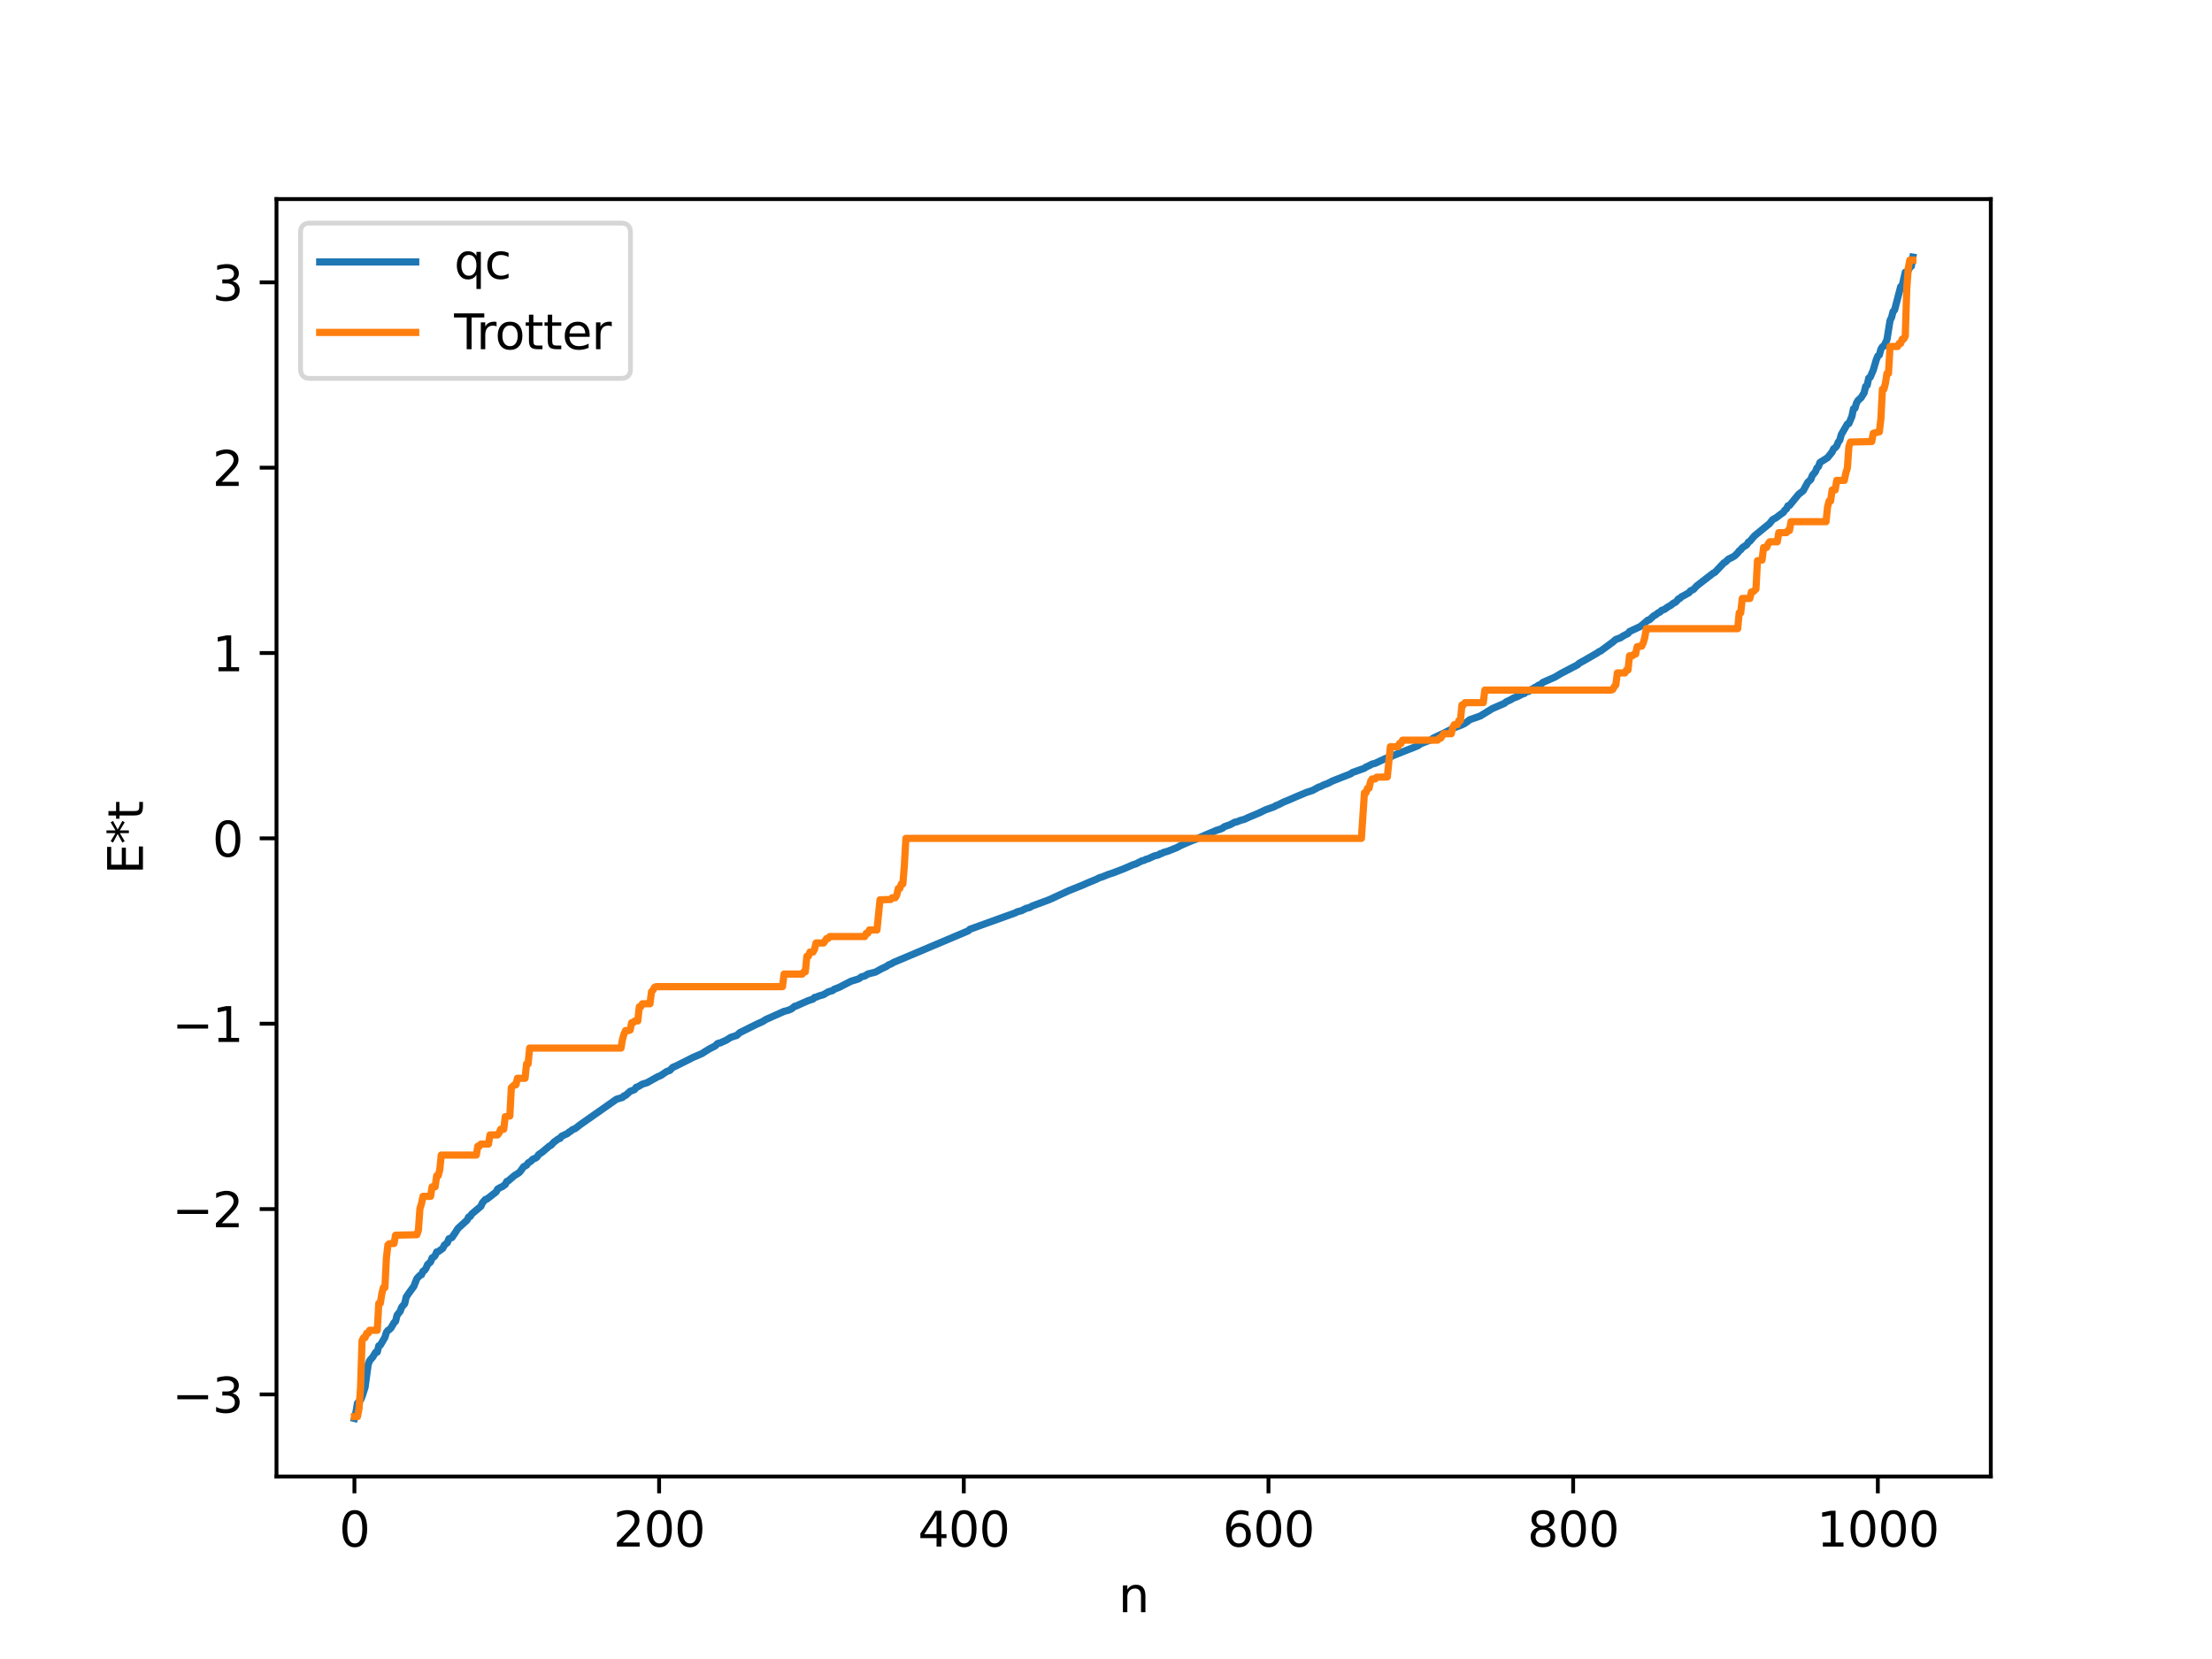 <?xml version="1.0" encoding="utf-8" standalone="no"?>
<!DOCTYPE svg PUBLIC "-//W3C//DTD SVG 1.1//EN"
  "http://www.w3.org/Graphics/SVG/1.1/DTD/svg11.dtd">
<svg xmlns:xlink="http://www.w3.org/1999/xlink" width="460.8pt" height="345.6pt" viewBox="0 0 460.8 345.6" xmlns="http://www.w3.org/2000/svg" version="1.1">
 <defs>
  <style type="text/css">*{stroke-linejoin: round; stroke-linecap: butt}</style>
 </defs>
 <g id="figure_1">
  <g id="patch_1">
   <path d="M 0 345.6 
L 460.8 345.6 
L 460.8 0 
L 0 0 
z
" style="fill: #ffffff"/>
  </g>
  <g id="axes_1">
   <g id="patch_2">
    <path d="M 57.6 307.584 
L 414.72 307.584 
L 414.72 41.472 
L 57.6 41.472 
z
" style="fill: #ffffff"/>
   </g>
   <g id="matplotlib.axis_1">
    <g id="xtick_1">
     <g id="line2d_1">
      <defs>
       <path id="mdaf473a355" d="M 0 0 
L 0 3.5 
" style="stroke: #000000; stroke-width: 0.8"/>
      </defs>
      <g>
       <use xlink:href="#mdaf473a355" x="73.833" y="307.584" style="stroke: #000000; stroke-width: 0.8"/>
      </g>
     </g>
     <g id="text_1">
      <!-- 0 -->
      <g transform="translate(70.651 322.182) scale(0.1 -0.1)">
       <defs>
        <path id="DejaVuSans-30" d="M 2034 4250 
Q 1547 4250 1301 3770 
Q 1056 3291 1056 2328 
Q 1056 1369 1301 889 
Q 1547 409 2034 409 
Q 2525 409 2770 889 
Q 3016 1369 3016 2328 
Q 3016 3291 2770 3770 
Q 2525 4250 2034 4250 
z
M 2034 4750 
Q 2819 4750 3233 4129 
Q 3647 3509 3647 2328 
Q 3647 1150 3233 529 
Q 2819 -91 2034 -91 
Q 1250 -91 836 529 
Q 422 1150 422 2328 
Q 422 3509 836 4129 
Q 1250 4750 2034 4750 
z
" transform="scale(0.016)"/>
       </defs>
       <use xlink:href="#DejaVuSans-30"/>
      </g>
     </g>
    </g>
    <g id="xtick_2">
     <g id="line2d_2">
      <g>
       <use xlink:href="#mdaf473a355" x="137.304" y="307.584" style="stroke: #000000; stroke-width: 0.8"/>
      </g>
     </g>
     <g id="text_2">
      <!-- 200 -->
      <g transform="translate(127.76 322.182) scale(0.1 -0.1)">
       <defs>
        <path id="DejaVuSans-32" d="M 1228 531 
L 3431 531 
L 3431 0 
L 469 0 
L 469 531 
Q 828 903 1448 1529 
Q 2069 2156 2228 2338 
Q 2531 2678 2651 2914 
Q 2772 3150 2772 3378 
Q 2772 3750 2511 3984 
Q 2250 4219 1831 4219 
Q 1534 4219 1204 4116 
Q 875 4013 500 3803 
L 500 4441 
Q 881 4594 1212 4672 
Q 1544 4750 1819 4750 
Q 2544 4750 2975 4387 
Q 3406 4025 3406 3419 
Q 3406 3131 3298 2873 
Q 3191 2616 2906 2266 
Q 2828 2175 2409 1742 
Q 1991 1309 1228 531 
z
" transform="scale(0.016)"/>
       </defs>
       <use xlink:href="#DejaVuSans-32"/>
       <use xlink:href="#DejaVuSans-30" x="63.623"/>
       <use xlink:href="#DejaVuSans-30" x="127.246"/>
      </g>
     </g>
    </g>
    <g id="xtick_3">
     <g id="line2d_3">
      <g>
       <use xlink:href="#mdaf473a355" x="200.775" y="307.584" style="stroke: #000000; stroke-width: 0.8"/>
      </g>
     </g>
     <g id="text_3">
      <!-- 400 -->
      <g transform="translate(191.231 322.182) scale(0.1 -0.1)">
       <defs>
        <path id="DejaVuSans-34" d="M 2419 4116 
L 825 1625 
L 2419 1625 
L 2419 4116 
z
M 2253 4666 
L 3047 4666 
L 3047 1625 
L 3713 1625 
L 3713 1100 
L 3047 1100 
L 3047 0 
L 2419 0 
L 2419 1100 
L 313 1100 
L 313 1709 
L 2253 4666 
z
" transform="scale(0.016)"/>
       </defs>
       <use xlink:href="#DejaVuSans-34"/>
       <use xlink:href="#DejaVuSans-30" x="63.623"/>
       <use xlink:href="#DejaVuSans-30" x="127.246"/>
      </g>
     </g>
    </g>
    <g id="xtick_4">
     <g id="line2d_4">
      <g>
       <use xlink:href="#mdaf473a355" x="264.246" y="307.584" style="stroke: #000000; stroke-width: 0.8"/>
      </g>
     </g>
     <g id="text_4">
      <!-- 600 -->
      <g transform="translate(254.702 322.182) scale(0.1 -0.1)">
       <defs>
        <path id="DejaVuSans-36" d="M 2113 2584 
Q 1688 2584 1439 2293 
Q 1191 2003 1191 1497 
Q 1191 994 1439 701 
Q 1688 409 2113 409 
Q 2538 409 2786 701 
Q 3034 994 3034 1497 
Q 3034 2003 2786 2293 
Q 2538 2584 2113 2584 
z
M 3366 4563 
L 3366 3988 
Q 3128 4100 2886 4159 
Q 2644 4219 2406 4219 
Q 1781 4219 1451 3797 
Q 1122 3375 1075 2522 
Q 1259 2794 1537 2939 
Q 1816 3084 2150 3084 
Q 2853 3084 3261 2657 
Q 3669 2231 3669 1497 
Q 3669 778 3244 343 
Q 2819 -91 2113 -91 
Q 1303 -91 875 529 
Q 447 1150 447 2328 
Q 447 3434 972 4092 
Q 1497 4750 2381 4750 
Q 2619 4750 2861 4703 
Q 3103 4656 3366 4563 
z
" transform="scale(0.016)"/>
       </defs>
       <use xlink:href="#DejaVuSans-36"/>
       <use xlink:href="#DejaVuSans-30" x="63.623"/>
       <use xlink:href="#DejaVuSans-30" x="127.246"/>
      </g>
     </g>
    </g>
    <g id="xtick_5">
     <g id="line2d_5">
      <g>
       <use xlink:href="#mdaf473a355" x="327.717" y="307.584" style="stroke: #000000; stroke-width: 0.8"/>
      </g>
     </g>
     <g id="text_5">
      <!-- 800 -->
      <g transform="translate(318.173 322.182) scale(0.1 -0.1)">
       <defs>
        <path id="DejaVuSans-38" d="M 2034 2216 
Q 1584 2216 1326 1975 
Q 1069 1734 1069 1313 
Q 1069 891 1326 650 
Q 1584 409 2034 409 
Q 2484 409 2743 651 
Q 3003 894 3003 1313 
Q 3003 1734 2745 1975 
Q 2488 2216 2034 2216 
z
M 1403 2484 
Q 997 2584 770 2862 
Q 544 3141 544 3541 
Q 544 4100 942 4425 
Q 1341 4750 2034 4750 
Q 2731 4750 3128 4425 
Q 3525 4100 3525 3541 
Q 3525 3141 3298 2862 
Q 3072 2584 2669 2484 
Q 3125 2378 3379 2068 
Q 3634 1759 3634 1313 
Q 3634 634 3220 271 
Q 2806 -91 2034 -91 
Q 1263 -91 848 271 
Q 434 634 434 1313 
Q 434 1759 690 2068 
Q 947 2378 1403 2484 
z
M 1172 3481 
Q 1172 3119 1398 2916 
Q 1625 2713 2034 2713 
Q 2441 2713 2670 2916 
Q 2900 3119 2900 3481 
Q 2900 3844 2670 4047 
Q 2441 4250 2034 4250 
Q 1625 4250 1398 4047 
Q 1172 3844 1172 3481 
z
" transform="scale(0.016)"/>
       </defs>
       <use xlink:href="#DejaVuSans-38"/>
       <use xlink:href="#DejaVuSans-30" x="63.623"/>
       <use xlink:href="#DejaVuSans-30" x="127.246"/>
      </g>
     </g>
    </g>
    <g id="xtick_6">
     <g id="line2d_6">
      <g>
       <use xlink:href="#mdaf473a355" x="391.188" y="307.584" style="stroke: #000000; stroke-width: 0.8"/>
      </g>
     </g>
     <g id="text_6">
      <!-- 1000 -->
      <g transform="translate(378.463 322.182) scale(0.1 -0.1)">
       <defs>
        <path id="DejaVuSans-31" d="M 794 531 
L 1825 531 
L 1825 4091 
L 703 3866 
L 703 4441 
L 1819 4666 
L 2450 4666 
L 2450 531 
L 3481 531 
L 3481 0 
L 794 0 
L 794 531 
z
" transform="scale(0.016)"/>
       </defs>
       <use xlink:href="#DejaVuSans-31"/>
       <use xlink:href="#DejaVuSans-30" x="63.623"/>
       <use xlink:href="#DejaVuSans-30" x="127.246"/>
       <use xlink:href="#DejaVuSans-30" x="190.869"/>
      </g>
     </g>
    </g>
    <g id="text_7">
     <!-- n -->
     <g transform="translate(232.991 335.861) scale(0.1 -0.1)">
      <defs>
       <path id="DejaVuSans-6e" d="M 3513 2113 
L 3513 0 
L 2938 0 
L 2938 2094 
Q 2938 2591 2744 2837 
Q 2550 3084 2163 3084 
Q 1697 3084 1428 2787 
Q 1159 2491 1159 1978 
L 1159 0 
L 581 0 
L 581 3500 
L 1159 3500 
L 1159 2956 
Q 1366 3272 1645 3428 
Q 1925 3584 2291 3584 
Q 2894 3584 3203 3211 
Q 3513 2838 3513 2113 
z
" transform="scale(0.016)"/>
      </defs>
      <use xlink:href="#DejaVuSans-6e"/>
     </g>
    </g>
   </g>
   <g id="matplotlib.axis_2">
    <g id="ytick_1">
     <g id="line2d_7">
      <defs>
       <path id="m0cc350281a" d="M 0 0 
L -3.5 0 
" style="stroke: #000000; stroke-width: 0.8"/>
      </defs>
      <g>
       <use xlink:href="#m0cc350281a" x="57.6" y="290.479" style="stroke: #000000; stroke-width: 0.8"/>
      </g>
     </g>
     <g id="text_8">
      <!-- −3 -->
      <g transform="translate(35.858 294.279) scale(0.1 -0.1)">
       <defs>
        <path id="DejaVuSans-2212" d="M 678 2272 
L 4684 2272 
L 4684 1741 
L 678 1741 
L 678 2272 
z
" transform="scale(0.016)"/>
        <path id="DejaVuSans-33" d="M 2597 2516 
Q 3050 2419 3304 2112 
Q 3559 1806 3559 1356 
Q 3559 666 3084 287 
Q 2609 -91 1734 -91 
Q 1441 -91 1130 -33 
Q 819 25 488 141 
L 488 750 
Q 750 597 1062 519 
Q 1375 441 1716 441 
Q 2309 441 2620 675 
Q 2931 909 2931 1356 
Q 2931 1769 2642 2001 
Q 2353 2234 1838 2234 
L 1294 2234 
L 1294 2753 
L 1863 2753 
Q 2328 2753 2575 2939 
Q 2822 3125 2822 3475 
Q 2822 3834 2567 4026 
Q 2313 4219 1838 4219 
Q 1578 4219 1281 4162 
Q 984 4106 628 3988 
L 628 4550 
Q 988 4650 1302 4700 
Q 1616 4750 1894 4750 
Q 2613 4750 3031 4423 
Q 3450 4097 3450 3541 
Q 3450 3153 3228 2886 
Q 3006 2619 2597 2516 
z
" transform="scale(0.016)"/>
       </defs>
       <use xlink:href="#DejaVuSans-2212"/>
       <use xlink:href="#DejaVuSans-33" x="83.789"/>
      </g>
     </g>
    </g>
    <g id="ytick_2">
     <g id="line2d_8">
      <g>
       <use xlink:href="#m0cc350281a" x="57.6" y="251.868" style="stroke: #000000; stroke-width: 0.8"/>
      </g>
     </g>
     <g id="text_9">
      <!-- −2 -->
      <g transform="translate(35.858 255.668) scale(0.1 -0.1)">
       <use xlink:href="#DejaVuSans-2212"/>
       <use xlink:href="#DejaVuSans-32" x="83.789"/>
      </g>
     </g>
    </g>
    <g id="ytick_3">
     <g id="line2d_9">
      <g>
       <use xlink:href="#m0cc350281a" x="57.6" y="213.258" style="stroke: #000000; stroke-width: 0.8"/>
      </g>
     </g>
     <g id="text_10">
      <!-- −1 -->
      <g transform="translate(35.858 217.057) scale(0.1 -0.1)">
       <use xlink:href="#DejaVuSans-2212"/>
       <use xlink:href="#DejaVuSans-31" x="83.789"/>
      </g>
     </g>
    </g>
    <g id="ytick_4">
     <g id="line2d_10">
      <g>
       <use xlink:href="#m0cc350281a" x="57.6" y="174.647" style="stroke: #000000; stroke-width: 0.8"/>
      </g>
     </g>
     <g id="text_11">
      <!-- 0 -->
      <g transform="translate(44.237 178.446) scale(0.1 -0.1)">
       <use xlink:href="#DejaVuSans-30"/>
      </g>
     </g>
    </g>
    <g id="ytick_5">
     <g id="line2d_11">
      <g>
       <use xlink:href="#m0cc350281a" x="57.6" y="136.036" style="stroke: #000000; stroke-width: 0.8"/>
      </g>
     </g>
     <g id="text_12">
      <!-- 1 -->
      <g transform="translate(44.237 139.835) scale(0.1 -0.1)">
       <use xlink:href="#DejaVuSans-31"/>
      </g>
     </g>
    </g>
    <g id="ytick_6">
     <g id="line2d_12">
      <g>
       <use xlink:href="#m0cc350281a" x="57.6" y="97.425" style="stroke: #000000; stroke-width: 0.8"/>
      </g>
     </g>
     <g id="text_13">
      <!-- 2 -->
      <g transform="translate(44.237 101.224) scale(0.1 -0.1)">
       <use xlink:href="#DejaVuSans-32"/>
      </g>
     </g>
    </g>
    <g id="ytick_7">
     <g id="line2d_13">
      <g>
       <use xlink:href="#m0cc350281a" x="57.6" y="58.814" style="stroke: #000000; stroke-width: 0.8"/>
      </g>
     </g>
     <g id="text_14">
      <!-- 3 -->
      <g transform="translate(44.237 62.613) scale(0.1 -0.1)">
       <use xlink:href="#DejaVuSans-33"/>
      </g>
     </g>
    </g>
    <g id="text_15">
     <!-- E*t -->
     <g transform="translate(29.778 182.148) rotate(-90) scale(0.1 -0.1)">
      <defs>
       <path id="DejaVuSans-45" d="M 628 4666 
L 3578 4666 
L 3578 4134 
L 1259 4134 
L 1259 2753 
L 3481 2753 
L 3481 2222 
L 1259 2222 
L 1259 531 
L 3634 531 
L 3634 0 
L 628 0 
L 628 4666 
z
" transform="scale(0.016)"/>
       <path id="DejaVuSans-2a" d="M 3009 3897 
L 1888 3291 
L 3009 2681 
L 2828 2375 
L 1778 3009 
L 1778 1831 
L 1422 1831 
L 1422 3009 
L 372 2375 
L 191 2681 
L 1313 3291 
L 191 3897 
L 372 4206 
L 1422 3572 
L 1422 4750 
L 1778 4750 
L 1778 3572 
L 2828 4206 
L 3009 3897 
z
" transform="scale(0.016)"/>
       <path id="DejaVuSans-74" d="M 1172 4494 
L 1172 3500 
L 2356 3500 
L 2356 3053 
L 1172 3053 
L 1172 1153 
Q 1172 725 1289 603 
Q 1406 481 1766 481 
L 2356 481 
L 2356 0 
L 1766 0 
Q 1100 0 847 248 
Q 594 497 594 1153 
L 594 3053 
L 172 3053 
L 172 3500 
L 594 3500 
L 594 4494 
L 1172 4494 
z
" transform="scale(0.016)"/>
      </defs>
      <use xlink:href="#DejaVuSans-45"/>
      <use xlink:href="#DejaVuSans-2a" x="63.184"/>
      <use xlink:href="#DejaVuSans-74" x="113.184"/>
     </g>
    </g>
   </g>
   <g id="line2d_14">
    <path d="M 73.833 295.488 
L 74.15 294.215 
L 74.467 292.308 
L 75.102 291.656 
L 75.42 290.947 
L 76.054 288.974 
L 76.689 284.277 
L 77.006 283.435 
L 77.641 282.712 
L 78.276 281.677 
L 78.593 281.658 
L 78.91 280.355 
L 79.228 280.217 
L 80.18 278.6 
L 80.497 277.555 
L 80.815 277.143 
L 81.132 276.959 
L 81.449 276.629 
L 82.084 275.539 
L 82.401 275.25 
L 82.719 273.975 
L 83.353 273.187 
L 83.671 272.315 
L 84.305 271.577 
L 84.623 270.188 
L 85.258 269.263 
L 86.21 267.967 
L 86.844 266.345 
L 87.479 265.679 
L 87.796 265.559 
L 88.114 264.829 
L 88.431 264.645 
L 88.748 264.211 
L 89.066 263.445 
L 89.7 262.877 
L 90.018 262.035 
L 90.335 261.878 
L 90.653 261.539 
L 90.97 260.799 
L 91.287 260.739 
L 92.239 260.055 
L 92.557 259.401 
L 93.191 258.874 
L 93.509 258.068 
L 94.143 257.812 
L 94.778 256.873 
L 95.413 255.894 
L 97.317 254.162 
L 97.634 253.509 
L 97.952 253.413 
L 98.269 252.902 
L 100.173 251.293 
L 100.491 250.578 
L 101.125 249.853 
L 101.443 249.784 
L 103.347 248.299 
L 103.664 247.702 
L 104.299 247.341 
L 104.616 247.21 
L 105.251 246.747 
L 105.568 246.12 
L 105.886 245.991 
L 107.155 244.901 
L 108.107 244.31 
L 108.424 243.97 
L 109.059 243.073 
L 109.694 242.73 
L 110.011 242.268 
L 110.646 241.867 
L 110.963 241.507 
L 111.598 241.238 
L 111.915 240.973 
L 112.233 240.488 
L 112.867 240.086 
L 114.454 238.741 
L 114.772 238.589 
L 115.406 237.915 
L 116.358 237.227 
L 116.676 237.144 
L 116.993 236.697 
L 118.262 236.107 
L 118.58 235.796 
L 118.897 235.656 
L 119.215 235.347 
L 119.849 235.09 
L 120.801 234.339 
L 128.418 228.994 
L 129.687 228.618 
L 130.005 228.272 
L 130.322 228.199 
L 131.274 227.333 
L 131.909 227.107 
L 132.226 226.95 
L 132.543 226.487 
L 132.861 226.41 
L 133.813 225.846 
L 134.765 225.562 
L 136.986 224.318 
L 137.621 224.063 
L 138.891 223.212 
L 139.525 222.991 
L 140.16 222.34 
L 140.795 222.075 
L 143.334 220.811 
L 144.286 220.315 
L 146.19 219.498 
L 147.777 218.501 
L 149.046 217.852 
L 149.363 217.478 
L 149.681 217.305 
L 149.998 217.277 
L 150.633 216.982 
L 151.267 216.703 
L 152.22 216.105 
L 153.489 215.692 
L 154.124 215.113 
L 157.615 213.372 
L 158.884 212.805 
L 159.519 212.393 
L 163.327 210.689 
L 164.279 210.433 
L 164.914 210.147 
L 165.548 209.626 
L 165.866 209.569 
L 166.5 209.272 
L 168.405 208.438 
L 169.357 208.134 
L 169.674 207.788 
L 169.991 207.731 
L 170.626 207.472 
L 171.578 207.193 
L 172.53 206.621 
L 173.482 206.339 
L 173.8 206.065 
L 174.752 205.708 
L 177.291 204.408 
L 178.877 203.916 
L 179.512 203.463 
L 180.147 203.327 
L 180.781 202.905 
L 182.368 202.504 
L 183.638 201.809 
L 184.59 201.363 
L 185.224 200.936 
L 185.542 200.845 
L 186.177 200.48 
L 201.727 193.9 
L 202.044 193.579 
L 211.565 190.145 
L 211.882 189.949 
L 212.834 189.701 
L 213.786 189.211 
L 214.421 189.082 
L 215.056 188.726 
L 218.547 187.436 
L 222.672 185.532 
L 225.529 184.388 
L 226.481 183.962 
L 228.385 183.176 
L 229.02 182.85 
L 229.654 182.662 
L 230.924 182.145 
L 231.876 181.836 
L 234.097 180.985 
L 236.001 180.151 
L 236.636 179.958 
L 237.905 179.309 
L 238.223 179.268 
L 238.858 178.958 
L 239.175 178.905 
L 240.444 178.313 
L 241.396 178.074 
L 241.714 177.83 
L 242.031 177.794 
L 242.348 177.589 
L 243.3 177.316 
L 245.205 176.551 
L 245.839 176.196 
L 246.791 175.767 
L 248.378 175.096 
L 249.013 174.873 
L 250.282 174.316 
L 250.917 174.033 
L 253.456 172.953 
L 254.091 172.771 
L 254.725 172.506 
L 255.043 172.223 
L 256.312 171.769 
L 257.264 171.256 
L 257.581 171.23 
L 258.534 170.857 
L 259.168 170.71 
L 260.12 170.267 
L 262.342 169.331 
L 263.611 168.712 
L 265.515 168.031 
L 265.833 167.785 
L 266.15 167.715 
L 267.42 167.076 
L 268.689 166.559 
L 269.958 166 
L 272.18 165.068 
L 272.815 164.866 
L 273.449 164.656 
L 274.719 163.957 
L 275.036 163.88 
L 275.671 163.55 
L 276.623 163.188 
L 277.575 162.698 
L 281.383 161.201 
L 281.7 160.941 
L 284.239 160.038 
L 284.557 159.79 
L 285.191 159.513 
L 285.826 159.173 
L 286.461 159.018 
L 288.682 157.979 
L 289.317 157.794 
L 289.634 157.713 
L 290.269 157.379 
L 295.347 155.371 
L 295.981 154.924 
L 297.886 154.19 
L 298.203 154.119 
L 298.52 153.792 
L 301.377 152.428 
L 302.963 151.594 
L 304.55 150.992 
L 305.185 150.665 
L 305.82 150.225 
L 306.137 149.938 
L 308.358 149.162 
L 310.897 147.603 
L 313.436 146.502 
L 313.753 146.214 
L 314.705 145.762 
L 315.34 145.393 
L 315.975 145.173 
L 317.244 144.547 
L 317.562 144.465 
L 317.879 144.143 
L 318.514 144.004 
L 318.831 143.707 
L 319.466 143.404 
L 319.783 143.162 
L 320.1 143.09 
L 320.418 142.79 
L 321.053 142.51 
L 321.37 142.174 
L 323.909 141.061 
L 325.178 140.3 
L 328.669 138.479 
L 328.986 138.159 
L 329.939 137.643 
L 332.795 135.991 
L 333.112 135.736 
L 333.429 135.633 
L 335.968 133.759 
L 336.603 133.207 
L 337.555 132.877 
L 338.19 132.452 
L 339.142 131.978 
L 339.459 131.563 
L 341.681 130.525 
L 342.633 129.747 
L 343.267 129.19 
L 343.585 129.133 
L 344.537 128.265 
L 344.854 128.121 
L 345.489 127.628 
L 345.806 127.508 
L 346.124 127.169 
L 346.758 126.932 
L 347.393 126.472 
L 348.028 126.111 
L 348.662 125.615 
L 348.98 125.497 
L 349.297 125.215 
L 349.615 124.778 
L 349.932 124.685 
L 350.249 124.345 
L 350.884 124.013 
L 351.519 123.652 
L 351.836 123.495 
L 352.153 123.087 
L 352.788 122.789 
L 353.423 122.082 
L 356.914 119.384 
L 357.231 119.245 
L 359.135 117.236 
L 359.453 117.073 
L 360.087 116.463 
L 360.722 116.166 
L 361.357 115.808 
L 361.991 115.189 
L 362.309 114.742 
L 362.626 114.539 
L 362.943 114.106 
L 363.896 113.47 
L 364.213 112.937 
L 364.53 112.759 
L 365.482 111.637 
L 368.656 109.041 
L 369.291 108.227 
L 369.925 107.903 
L 370.877 107.182 
L 371.512 106.737 
L 371.829 106.245 
L 372.147 106.021 
L 372.464 105.365 
L 372.781 105.305 
L 374.686 102.975 
L 375.638 102.233 
L 376.59 100.471 
L 377.224 99.881 
L 377.542 99.032 
L 378.177 98.286 
L 378.494 97.498 
L 378.811 97.213 
L 379.129 96.348 
L 380.715 95.342 
L 381.667 94.159 
L 381.985 93.467 
L 382.302 93.279 
L 382.62 92.896 
L 382.937 92.095 
L 383.254 91.719 
L 383.572 90.531 
L 384.841 88.327 
L 385.158 88.24 
L 385.793 86.717 
L 386.11 85.153 
L 386.428 85.049 
L 386.745 83.956 
L 387.062 83.419 
L 387.697 82.847 
L 388.332 81.831 
L 388.649 80.495 
L 388.967 80.256 
L 389.284 78.765 
L 389.601 78.577 
L 390.236 77.096 
L 390.871 74.923 
L 391.188 74.162 
L 391.505 73.935 
L 391.823 72.754 
L 392.14 72.232 
L 392.458 72.091 
L 393.092 70.737 
L 393.727 66.787 
L 394.044 66.124 
L 394.362 64.909 
L 394.679 64.573 
L 395.948 59.707 
L 396.266 59.495 
L 396.9 56.712 
L 397.218 56.603 
L 397.535 56.339 
L 397.853 55.694 
L 398.17 55.453 
L 398.487 53.568 
L 398.487 53.568 
" clip-path="url(#p7c22581630)" style="fill: none; stroke: #1f77b4; stroke-width: 1.5; stroke-linecap: square"/>
   </g>
   <g id="line2d_15">
    <path d="M 73.833 295.112 
L 74.467 295.112 
L 74.785 293.509 
L 75.102 289.219 
L 75.42 279.269 
L 75.737 278.659 
L 76.054 278.659 
L 76.372 277.758 
L 76.689 277.758 
L 77.006 277.12 
L 78.593 277.12 
L 78.91 271.507 
L 79.228 271.507 
L 79.545 269.475 
L 79.862 268.22 
L 80.18 268.22 
L 80.497 262.013 
L 80.815 259.33 
L 81.132 259.091 
L 82.084 259.041 
L 82.401 257.312 
L 86.844 257.214 
L 87.162 256.267 
L 87.479 251.77 
L 87.796 250.776 
L 88.114 249.219 
L 89.7 249.219 
L 90.018 247.229 
L 90.653 247.229 
L 90.97 244.918 
L 91.287 244.918 
L 91.605 243.714 
L 91.922 240.618 
L 99.221 240.618 
L 99.539 238.773 
L 99.856 238.773 
L 100.173 238.337 
L 101.76 238.337 
L 102.077 236.424 
L 103.664 236.424 
L 103.981 235.993 
L 104.299 235.247 
L 104.934 235.247 
L 105.251 232.624 
L 105.568 232.624 
L 105.886 232.492 
L 106.203 232.492 
L 106.52 226.573 
L 107.155 225.989 
L 107.472 225.989 
L 107.79 224.626 
L 109.377 224.626 
L 109.694 221.634 
L 110.011 221.634 
L 110.329 218.33 
L 129.37 218.33 
L 129.687 216.452 
L 130.005 215.37 
L 130.322 214.686 
L 130.957 214.686 
L 131.274 214.573 
L 131.591 213.037 
L 131.909 213.037 
L 132.226 212.686 
L 132.861 212.686 
L 133.178 209.729 
L 133.496 209.729 
L 133.813 209.11 
L 135.4 209.11 
L 135.717 206.588 
L 136.034 206.248 
L 136.352 205.679 
L 136.669 205.535 
L 163.01 205.535 
L 163.327 202.918 
L 167.135 202.918 
L 167.453 202.44 
L 167.77 202.44 
L 168.087 199.201 
L 168.405 199.201 
L 168.722 198.336 
L 169.357 198.336 
L 169.674 197.778 
L 169.991 196.442 
L 171.578 196.442 
L 172.213 195.5 
L 172.53 195.5 
L 172.848 195.1 
L 180.147 195.1 
L 180.464 194.412 
L 180.781 194.412 
L 181.099 193.737 
L 182.686 193.737 
L 183.32 187.441 
L 185.542 187.385 
L 185.859 187.019 
L 186.494 187.019 
L 186.811 186.467 
L 187.129 185.082 
L 187.446 185.082 
L 187.763 184.145 
L 188.081 184.145 
L 188.398 180.23 
L 188.715 174.647 
L 283.605 174.647 
L 284.239 165.149 
L 284.557 165.149 
L 284.874 164.211 
L 285.191 164.211 
L 285.509 162.827 
L 285.826 162.274 
L 286.461 162.274 
L 286.778 161.908 
L 289 161.852 
L 289.634 155.557 
L 291.221 155.557 
L 291.539 154.882 
L 291.856 154.882 
L 292.173 154.194 
L 299.472 154.194 
L 299.79 153.794 
L 300.107 153.794 
L 300.742 152.852 
L 302.329 152.852 
L 302.646 151.515 
L 302.963 150.957 
L 303.598 150.957 
L 303.915 150.093 
L 304.233 150.093 
L 304.55 146.854 
L 304.867 146.854 
L 305.185 146.375 
L 308.993 146.375 
L 309.31 143.758 
L 335.651 143.758 
L 335.968 143.614 
L 336.286 143.045 
L 336.603 142.705 
L 336.92 140.183 
L 338.507 140.183 
L 338.824 139.564 
L 339.142 139.564 
L 339.459 136.607 
L 340.094 136.607 
L 340.411 136.256 
L 340.729 136.256 
L 341.046 134.72 
L 341.681 134.607 
L 341.998 134.607 
L 342.315 133.924 
L 342.633 132.841 
L 342.95 130.964 
L 361.991 130.963 
L 362.309 127.659 
L 362.626 127.659 
L 362.943 124.668 
L 364.53 124.668 
L 364.848 123.305 
L 365.165 123.305 
L 365.8 122.72 
L 366.117 116.801 
L 366.434 116.801 
L 366.752 116.669 
L 367.069 116.669 
L 367.386 114.046 
L 368.021 114.046 
L 368.339 113.301 
L 368.656 112.869 
L 370.243 112.869 
L 370.56 110.957 
L 372.147 110.957 
L 372.464 110.52 
L 372.781 110.52 
L 373.099 108.675 
L 380.398 108.675 
L 380.715 105.579 
L 381.033 104.375 
L 381.35 104.375 
L 381.667 102.064 
L 382.302 102.064 
L 382.62 100.075 
L 384.206 100.075 
L 384.524 98.518 
L 384.841 97.524 
L 385.158 93.026 
L 385.476 92.079 
L 389.919 91.981 
L 390.236 90.252 
L 391.505 89.963 
L 391.823 87.28 
L 392.14 81.074 
L 392.458 81.074 
L 392.775 79.819 
L 393.092 77.787 
L 393.41 77.787 
L 393.727 72.174 
L 395.314 72.174 
L 395.631 71.536 
L 395.948 71.536 
L 396.266 70.634 
L 396.583 70.634 
L 396.9 70.024 
L 397.218 60.075 
L 397.535 55.785 
L 397.853 54.181 
L 398.487 54.181 
L 398.487 54.181 
" clip-path="url(#p7c22581630)" style="fill: none; stroke: #ff7f0e; stroke-width: 1.5; stroke-linecap: square"/>
   </g>
   <g id="patch_3">
    <path d="M 57.6 307.584 
L 57.6 41.472 
" style="fill: none; stroke: #000000; stroke-width: 0.8; stroke-linejoin: miter; stroke-linecap: square"/>
   </g>
   <g id="patch_4">
    <path d="M 414.72 307.584 
L 414.72 41.472 
" style="fill: none; stroke: #000000; stroke-width: 0.8; stroke-linejoin: miter; stroke-linecap: square"/>
   </g>
   <g id="patch_5">
    <path d="M 57.6 307.584 
L 414.72 307.584 
" style="fill: none; stroke: #000000; stroke-width: 0.8; stroke-linejoin: miter; stroke-linecap: square"/>
   </g>
   <g id="patch_6">
    <path d="M 57.6 41.472 
L 414.72 41.472 
" style="fill: none; stroke: #000000; stroke-width: 0.8; stroke-linejoin: miter; stroke-linecap: square"/>
   </g>
   <g id="legend_1">
    <g id="patch_7">
     <path d="M 64.6 78.828 
L 129.342 78.828 
Q 131.342 78.828 131.342 76.828 
L 131.342 48.472 
Q 131.342 46.472 129.342 46.472 
L 64.6 46.472 
Q 62.6 46.472 62.6 48.472 
L 62.6 76.828 
Q 62.6 78.828 64.6 78.828 
z
" style="fill: #ffffff; opacity: 0.8; stroke: #cccccc; stroke-linejoin: miter"/>
    </g>
    <g id="line2d_16">
     <path d="M 66.6 54.57 
L 76.6 54.57 
L 86.6 54.57 
" style="fill: none; stroke: #1f77b4; stroke-width: 1.5; stroke-linecap: square"/>
    </g>
    <g id="text_16">
     <!-- qc -->
     <g transform="translate(94.6 58.07) scale(0.1 -0.1)">
      <defs>
       <path id="DejaVuSans-71" d="M 947 1747 
Q 947 1113 1208 752 
Q 1469 391 1925 391 
Q 2381 391 2643 752 
Q 2906 1113 2906 1747 
Q 2906 2381 2643 2742 
Q 2381 3103 1925 3103 
Q 1469 3103 1208 2742 
Q 947 2381 947 1747 
z
M 2906 525 
Q 2725 213 2448 61 
Q 2172 -91 1784 -91 
Q 1150 -91 751 415 
Q 353 922 353 1747 
Q 353 2572 751 3078 
Q 1150 3584 1784 3584 
Q 2172 3584 2448 3432 
Q 2725 3281 2906 2969 
L 2906 3500 
L 3481 3500 
L 3481 -1331 
L 2906 -1331 
L 2906 525 
z
" transform="scale(0.016)"/>
       <path id="DejaVuSans-63" d="M 3122 3366 
L 3122 2828 
Q 2878 2963 2633 3030 
Q 2388 3097 2138 3097 
Q 1578 3097 1268 2742 
Q 959 2388 959 1747 
Q 959 1106 1268 751 
Q 1578 397 2138 397 
Q 2388 397 2633 464 
Q 2878 531 3122 666 
L 3122 134 
Q 2881 22 2623 -34 
Q 2366 -91 2075 -91 
Q 1284 -91 818 406 
Q 353 903 353 1747 
Q 353 2603 823 3093 
Q 1294 3584 2113 3584 
Q 2378 3584 2631 3529 
Q 2884 3475 3122 3366 
z
" transform="scale(0.016)"/>
      </defs>
      <use xlink:href="#DejaVuSans-71"/>
      <use xlink:href="#DejaVuSans-63" x="63.477"/>
     </g>
    </g>
    <g id="line2d_17">
     <path d="M 66.6 69.249 
L 76.6 69.249 
L 86.6 69.249 
" style="fill: none; stroke: #ff7f0e; stroke-width: 1.5; stroke-linecap: square"/>
    </g>
    <g id="text_17">
     <!-- Trotter -->
     <g transform="translate(94.6 72.749) scale(0.1 -0.1)">
      <defs>
       <path id="DejaVuSans-54" d="M -19 4666 
L 3928 4666 
L 3928 4134 
L 2272 4134 
L 2272 0 
L 1638 0 
L 1638 4134 
L -19 4134 
L -19 4666 
z
" transform="scale(0.016)"/>
       <path id="DejaVuSans-72" d="M 2631 2963 
Q 2534 3019 2420 3045 
Q 2306 3072 2169 3072 
Q 1681 3072 1420 2755 
Q 1159 2438 1159 1844 
L 1159 0 
L 581 0 
L 581 3500 
L 1159 3500 
L 1159 2956 
Q 1341 3275 1631 3429 
Q 1922 3584 2338 3584 
Q 2397 3584 2469 3576 
Q 2541 3569 2628 3553 
L 2631 2963 
z
" transform="scale(0.016)"/>
       <path id="DejaVuSans-6f" d="M 1959 3097 
Q 1497 3097 1228 2736 
Q 959 2375 959 1747 
Q 959 1119 1226 758 
Q 1494 397 1959 397 
Q 2419 397 2687 759 
Q 2956 1122 2956 1747 
Q 2956 2369 2687 2733 
Q 2419 3097 1959 3097 
z
M 1959 3584 
Q 2709 3584 3137 3096 
Q 3566 2609 3566 1747 
Q 3566 888 3137 398 
Q 2709 -91 1959 -91 
Q 1206 -91 779 398 
Q 353 888 353 1747 
Q 353 2609 779 3096 
Q 1206 3584 1959 3584 
z
" transform="scale(0.016)"/>
       <path id="DejaVuSans-65" d="M 3597 1894 
L 3597 1613 
L 953 1613 
Q 991 1019 1311 708 
Q 1631 397 2203 397 
Q 2534 397 2845 478 
Q 3156 559 3463 722 
L 3463 178 
Q 3153 47 2828 -22 
Q 2503 -91 2169 -91 
Q 1331 -91 842 396 
Q 353 884 353 1716 
Q 353 2575 817 3079 
Q 1281 3584 2069 3584 
Q 2775 3584 3186 3129 
Q 3597 2675 3597 1894 
z
M 3022 2063 
Q 3016 2534 2758 2815 
Q 2500 3097 2075 3097 
Q 1594 3097 1305 2825 
Q 1016 2553 972 2059 
L 3022 2063 
z
" transform="scale(0.016)"/>
      </defs>
      <use xlink:href="#DejaVuSans-54"/>
      <use xlink:href="#DejaVuSans-72" x="46.334"/>
      <use xlink:href="#DejaVuSans-6f" x="85.197"/>
      <use xlink:href="#DejaVuSans-74" x="146.379"/>
      <use xlink:href="#DejaVuSans-74" x="185.588"/>
      <use xlink:href="#DejaVuSans-65" x="224.797"/>
      <use xlink:href="#DejaVuSans-72" x="286.32"/>
     </g>
    </g>
   </g>
  </g>
 </g>
 <defs>
  <clipPath id="p7c22581630">
   <rect x="57.6" y="41.472" width="357.12" height="266.112"/>
  </clipPath>
 </defs>
</svg>
